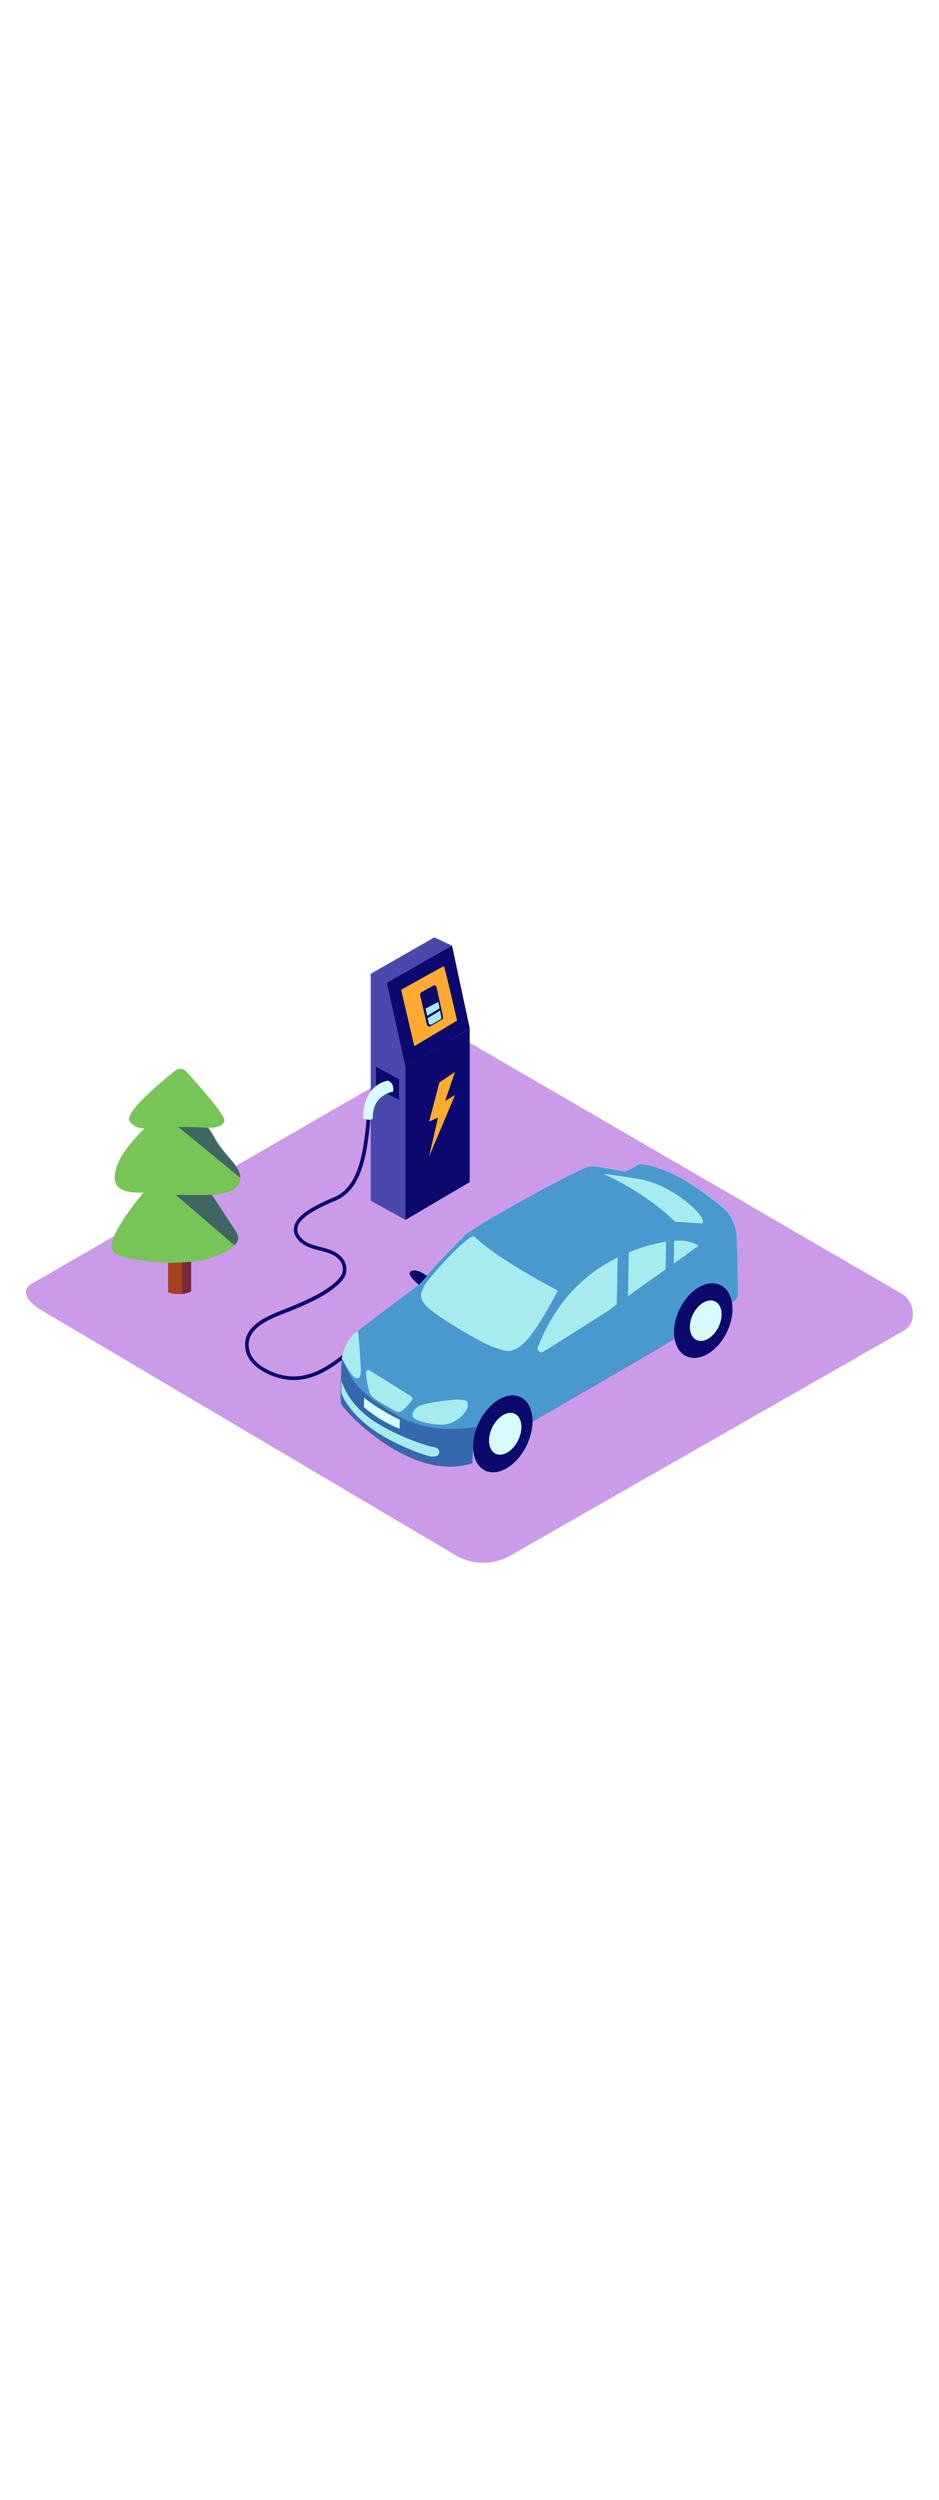 <svg version="1.1" id="Layer_1" xmlns="http://www.w3.org/2000/svg" xmlns:xlink="http://www.w3.org/1999/xlink" x="0px" y="0px" viewBox="0 0 500 500" style="width: 188px;" xml:space="preserve" data-imageid="electric-car-20" imageName="Electric Car" class="illustrations_image">
<style type="text/css">
	.st0_electric-car-20{fill:#CB9BEA;}
	.st1_electric-car-20{fill:url(#SVGID_1_);}
	.st2_electric-car-20{fill:#0B096E;}
	.st3_electric-car-20{fill:#4949AD;}
	.st4_electric-car-20{fill:#FFAB31;}
	.st5_electric-car-20{fill:#D7FBFF;}
	.st6_electric-car-20{fill:#A8EBEF;}
	.st7_electric-car-20{fill:url(#SVGID_00000012443608309613861360000011619151232569333402_);}
	.st8_electric-car-20{fill:#A83F1E;}
	.st9_electric-car-20{opacity:0.33;fill:#0B096E;enable-background:new    ;}
	.st10_electric-car-20{fill:#77C457;}
	.st11_electric-car-20{opacity:0.5;fill:#0B096E;enable-background:new    ;}
	.st12_electric-car-20{fill:url(#SVGID_00000100374106979751670460000000666240037487921319_);}
	.st13_electric-car-20{fill:#68E1FD;}
</style>
<path id="field_electric-car-20" class="st0_electric-car-20" d="M243,412.6l-220-130c-7-3.9-13-10.4-6.2-14.6l220.8-127.3c3.3-2.1,8.4-3.4,11.7-1.4l230.9,134&#10;&#9;c7,4.1,8.3,15.4,1.2,19.5L272,412.4C263,417.6,252,417.7,243,412.6z"/>
<g id="electric-charging_electric-car-20">
	
		<linearGradient id="SVGID_1_-electric-car-20" gradientUnits="userSpaceOnUse" x1="179.109" y1="250.49" x2="247.769" y2="329.18" gradientTransform="matrix(1 0 0 -1 0 502)">
		<stop offset="0" style="stop-color:#CB9BEA;stop-opacity:0"/>
		<stop offset="1" style="stop-color:#43344E"/>
	</linearGradient>
	<polyline class="st1_electric-car-20" points="250.1,213.9 168.2,261.9 144.3,247.6 227.4,192.9 &#9;"/>
	<path class="st2_electric-car-20" d="M156.4,319.2c-1.3,0-2.7-0.1-4-0.3c-7.2-1-19.4-6-21.5-15.1c-3-13.1,10.9-18.5,21.1-22.5&#10;&#9;&#9;c1.6-0.6,3-1.2,4.4-1.8l0.3-0.1c7.7-3.3,15.7-6.8,22-12.4c2.3-2.1,3.5-3.9,3.8-5.8c0.3-2.4-0.6-4.9-2.4-6.5&#10;&#9;&#9;c-2.6-2.6-6.2-3.5-9.9-4.4c-4.3-1.1-8.8-2.3-11.8-6.1c-1.7-1.9-2.3-4.5-1.7-7c1.8-6.8,13.1-11.8,20.6-15l0.7-0.3&#10;&#9;&#9;c11.9-5.2,15.5-20.3,17.3-42.9l2,0.2c-1.9,23.3-5.7,38.9-18.5,44.5L178,224c-6.7,2.9-17.9,7.8-19.5,13.7c-0.4,1.9,0.1,3.8,1.4,5.3&#10;&#9;&#9;c2.5,3.3,6.5,4.3,10.7,5.4c3.9,1,7.9,2,10.8,4.9c2.3,2.1,3.4,5.2,3,8.3c-0.5,3.1-2.8,5.4-4.4,6.9c-6.6,5.9-14.7,9.4-22.6,12.8&#10;&#9;&#9;l-0.3,0.1c-1.3,0.6-2.8,1.2-4.4,1.8c-10.1,3.9-22.6,8.8-19.9,20.2c1.8,7.8,12.7,12.6,19.8,13.6c13.6,1.9,25.2-7,35.9-16.3&#10;&#9;&#9;c1.3-1.1,2.7-2.3,4.1-3.5c5.7-4.7,12.1-10.1,15.6-15.9l1.7,1c-3.7,6.1-10.3,11.6-16.1,16.4c-1.4,1.2-2.8,2.3-4.1,3.4&#10;&#9;&#9;C179.8,310.9,169,319.2,156.4,319.2z"/>
	<polyline class="st3_electric-car-20" points="240.7,88.1 231.3,83.7 197.4,103.1 197.4,223.8 215.9,234 239.3,150.6 &#9;"/>
	<polygon class="st2_electric-car-20" points="215.9,152.5 215.9,234 250.1,213.9 250.1,132 &#9;"/>
	<polygon class="st2_electric-car-20" points="215.9,152.5 206,107.9 240.7,88.1 250.1,132 &#9;"/>
	<polygon class="st4_electric-car-20" points="234,160.8 242.3,155.3 237,170.7 242.3,167.6 228.5,200.3 233.2,179.6 228.5,181.7 &#9;"/>
	<polygon class="st2_electric-car-20" points="200.2,152.5 212.5,159.2 212.5,170.2 200.2,163.7 &#9;"/>
	<path class="st5_electric-car-20" d="M206.5,159.9c0,0,3.7,1.1,2.8,5.9c0,0-11.1,1.4-10.8,14.2c0,0-0.8,1.6-5.1,0&#10;&#9;&#9;C193.4,179.9,192.3,163.1,206.5,159.9z"/>
	<path class="st4_electric-car-20" d="M213.6,111.6l7,30l22.8-13.6c0,0-6.7-29-7-29S213.6,111.6,213.6,111.6z"/>
	<path class="st2_electric-car-20" d="M230.5,109.5l-6.1,3.4c-0.5,0.3-0.8,0.9-0.7,1.5l3.6,15.7c0.2,0.7,0.9,1.2,1.7,1c0.1,0,0.3-0.1,0.4-0.2&#10;&#9;&#9;l5.9-3.5c0.5-0.3,0.8-0.9,0.6-1.5l-3.4-15.6c-0.2-0.7-0.9-1.2-1.7-1.1C230.8,109.4,230.7,109.4,230.5,109.5z"/>
	<path class="st6_electric-car-20" d="M234.3,122.7c-2.2,1.4-4.4,2.7-6.6,4l0.6,2.6c0.1,0.6,0.7,0.9,1.3,0.8c0.1,0,0.2-0.1,0.3-0.1l4.6-2.7&#10;&#9;&#9;c0.4-0.2,0.6-0.7,0.5-1.2L234.3,122.7z"/>
	<path class="st6_electric-car-20" d="M226.6,121.6l0.9,3.8c2.2-1.3,4.4-2.6,6.6-4l-0.7-3.3C231.1,119.2,228.9,120.4,226.6,121.6z"/>
</g>
<g id="tree_electric-car-20">
	
		<linearGradient id="SVGID_00000103244877694515993670000009105845731331691177_-electric-car-20" gradientUnits="userSpaceOnUse" x1="71.835" y1="213.746" x2="99.805" y2="245.796" gradientTransform="matrix(1 0 0 -1 0 502)">
		<stop offset="0" style="stop-color:#CB9BEA;stop-opacity:0"/>
		<stop offset="1" style="stop-color:#43344E"/>
	</linearGradient>
	<path style="fill:url(#SVGID_00000103244877694515993670000009105845731331691177_);" d="M59.3,284.9c1.9-0.3,3.4-0.3,4.2,0.6&#10;&#9;&#9;c-1.3,13.1,8.1,6.7,12.2,10l3.6-1.5c7.2-7.2,14.4-14.3,21.7-21.4c-2.5-1.8-4.9-3.7-7.3-5.6C81.7,272,70.2,278,59.3,284.9z"/>
	<path class="st8_electric-car-20" d="M101.8,272v-56.6H89.5v57.1C93.7,273.8,98.2,273.9,101.8,272z"/>
	<path class="st9_electric-car-20" d="M96.9,215.6v57.9c1.7-0.1,3.4-0.6,4.9-1.4v-56.6H96.9z"/>
	<path class="st10_electric-car-20" d="M112.8,220.7c7.7-0.4,17.5-3.1,14.6-11.6c-1.7-5.1-6.9-9.5-10.2-13.5s-2.6-6.7-6.3-10.6&#10;&#9;&#9;c3.2,0.1,7.8-0.5,8.6-3.6c0.7-2.8-14.1-19.6-20.5-26.5c-1.5-1.6-3.9-1.7-5.6-0.4c-7.6,6.1-27.1,22.2-24.4,26.9c1.6,2.8,5,3.8,7.9,4&#10;&#9;&#9;c-7,7-15,15.8-15.8,25.2c-0.7,8.1,7.6,9.2,15.3,8.8c-5.3,6.5-19.9,25-16.5,30.7c1.8,3,7.4,3.9,10.7,4.6c7.2,1.5,14.6,2.2,21.9,2.1&#10;&#9;&#9;c7.3-0.1,14.9-0.8,21.8-3.3c3.7-1.3,7.7-3.1,10.6-5.9c3.4-3.2,1.5-6.6-0.7-9.8C120.3,232.1,116.6,226.4,112.8,220.7z"/>
	<path class="st11_electric-car-20" d="M110.8,185c0,0-9.3-0.6-15.8-0.4l32.9,27c0,0,0.9-3.1-4.9-9.6S110.8,185,110.8,185z"/>
	<path class="st11_electric-car-20" d="M112.8,220.7H93.6l31.2,26.8c0,0,3.4-2.5,1.4-6.2S112.8,220.7,112.8,220.7z"/>
</g>
<g id="car_electric-car-20">
	
		<linearGradient id="SVGID_00000049901349128194743880000016934263629017756550_-electric-car-20" gradientUnits="userSpaceOnUse" x1="226.55" y1="138.54" x2="359.57" y2="290.99" gradientTransform="matrix(1 0 0 -1 0 502)">
		<stop offset="0" style="stop-color:#CB9BEA;stop-opacity:0"/>
		<stop offset="1" style="stop-color:#43344E"/>
	</linearGradient>
	<polyline style="fill:url(#SVGID_00000049901349128194743880000016934263629017756550_);" points="378.2,304.4 222.8,392.9 &#10;&#9;&#9;144.3,342.9 304,235.8 &#9;"/>
	<path class="st13_electric-car-20 targetColor" d="M182,307.5l8.6-14.5c9.4-7.3,32.5-24.6,32.5-24.6c6.7-8.4,25.1-26.8,25.1-26.8c13.1-9.6,62.1-35.7,65.8-36.1&#10;&#9;&#9;s16.5,2.4,18.5,2.6s8-3.9,8-3.9c17.8,1.5,35.2,16,43.5,22.4s8.4,16.2,8.4,16.2s0.9,30.5,0.4,32.1s-5.4,5.1-5.4,5.1&#10;&#9;&#9;s0.2-17.2-12.3-11.1S360,296,358.8,297.1s-61.9,36.2-75.3,44c0.1-3.8-0.4-7.7-3.2-10.5c-3.3-3.2-8.3-2.8-12.2-1.2&#10;&#9;&#9;c-4,1.6-7.5,4.3-9.9,7.9c-3.6,4.4-5.3,10.2-6.1,15.7c-0.1,0.7-0.5,10.2-0.6,10.2c-32.8,10.7-69.1-28.6-69.8-31.7&#10;&#9;&#9;S182,307.5,182,307.5z" style="fill: rgb(104, 225, 253);"/>
	<path class="st9_electric-car-20" d="M181.9,307.5l8.6-14.4c9.4-7.3,32.5-24.6,32.5-24.6c6.7-8.4,25.1-26.8,25.1-26.8c13.1-9.6,62.1-35.7,65.8-36.1&#10;&#9;&#9;s16.5,2.4,18.5,2.6s8-3.9,8-3.9c17.8,1.5,35.2,16,43.5,22.4s8.4,16.2,8.4,16.2s0.9,30.5,0.4,32.1s-5.4,5.1-5.4,5.1&#10;&#9;&#9;s0.2-17.2-12.3-11.1s-15.1,27.2-16.2,28.4s-61.9,36.2-75.3,44c0.1-3.8-0.4-7.7-3.2-10.5c-3.3-3.2-8.3-2.8-12.2-1.2&#10;&#9;&#9;c-4,1.6-7.5,4.3-9.9,7.9c-3.6,4.4-5.3,10.2-6.1,15.7c-0.1,0.7-0.5,10.2-0.6,10.2c-32.8,10.7-69.1-28.6-69.8-31.7&#10;&#9;&#9;S181.9,307.5,181.9,307.5z"/>
	<path class="st9_electric-car-20" d="M207.8,335.8c12.2,7.8,24.8,11.2,46.2,8.3c-0.4,1.5-1.8,7.5-2,9c-0.1,0.7-0.5,10.2-0.6,10.2&#10;&#9;&#9;c-32.8,10.7-69.1-28.6-69.8-31.7c-0.7-2.8,0.3-21,0.4-23.8C187.8,320,189.3,324,207.8,335.8z"/>
	<path class="st5_electric-car-20" d="M193.9,328.6c0,0-0.2,4.9-0.1,5c5.7,4.9,12.1,8.8,19,11.5l0.1-4.8C212.9,340.4,201.5,334.8,193.9,328.6z"/>
	<path class="st6_electric-car-20" d="M252.6,242.9c-2.5-2.4-25.2,22.8-26.7,26.2s-3.5,5.6,1.2,10.8s31.3,20.8,36.6,22.1s8.1,4.1,15.3-2.5&#10;&#9;&#9;s18-27.9,18-27.9S265.5,255.3,252.6,242.9z"/>
	<path class="st2_electric-car-20" d="M227.4,263.9c0,0-5-4.2-8.4-2.7s4.1,7.3,4.1,7.3L227.4,263.9z"/>
	<ellipse transform="matrix(0.435 -0.9 0.9 0.435 -47.229 499.651)" class="st2_electric-car-20" cx="374.6" cy="287.5" rx="21" ry="14"/>
	<ellipse transform="matrix(0.435 -0.9 0.9 0.435 -46.517 500.933)" class="st5_electric-car-20" cx="376" cy="287.5" rx="11.4" ry="7.6"/>
	<path class="st6_electric-car-20" d="M222.8,340.7c-0.9-0.3-1.8-0.8-2.5-1.4c-1.3-1.4-0.4-3.2,0.6-4.5c1-1.2,2.4-2.1,3.9-2.4&#10;&#9;&#9;c3.1-0.8,6.2-1.4,9.4-1.9c2.1-0.3,4.2-0.5,6.3-0.7c2.3-0.3,4.6-0.3,6.9,0.1c2.4,0.5,1.8,3.6,1,5.2c-1.4,2.6-3.9,4.6-6.4,6&#10;&#9;&#9;c-1.8,1-3.9,1.7-6,1.8c-2.3,0.1-4.5-0.1-6.7-0.5c-1.6-0.3-3.3-0.6-4.8-1.1C223.9,341.1,223.3,340.9,222.8,340.7z"/>
	<path class="st6_electric-car-20" d="M182,307.5c0,0,4,7.8,6.3,9.8s3.5,0.6,3.8-1.3s-1.2-22.8-1.5-22.8S184.5,295.9,182,307.5z"/>
	<path class="st6_electric-car-20" d="M196.7,314c0.7,0.4,1.4,0.9,2,1.3c4,2.4,7.9,4.8,11.8,7.3l5.9,3.7c1.3,0.8,4.1,1.8,2.9,3.7&#10;&#9;&#9;c-1.4,1.9-3,3.7-4.9,5.2c-1.3,1.1-2.3,1.4-3.9,0.5c-2.9-1.7-5.8-3.3-8.6-5c-2.2-1.3-4.7-3-5.4-5.6c-0.7-2.8-1.2-5.6-1.5-8.5&#10;&#9;&#9;c-0.1-1-0.2-2.9,1.2-2.7C196.3,313.8,196.5,313.9,196.7,314z"/>
	<path class="st6_electric-car-20" d="M232.2,355.2c1,0.3,1.7,1.2,1.7,2.3c0,2.4-2.2,2.3-3.9,2.4c-2.1,0.1-21.3-6.4-33.7-16.1s-14.6-18-14.6-18&#10;&#9;&#9;l0.1-6.4c0,0,3.1,13.2,19.4,23c6.7,4,13.8,7.3,21.2,9.9c2.3,0.8,4.6,1.6,6.9,2.2C230.3,354.7,231.2,354.9,232.2,355.2z"/>
	<path class="st6_electric-car-20" d="M359.5,235l13.6,0.8c0,0,2,0.7,0.8-2.5s-14.3-16.7-31.8-20.7c0,0-24.2-4.2-19.7-2.5&#10;&#9;&#9;C324.9,211.1,344.7,220.4,359.5,235z"/>
	<path class="st6_electric-car-20" d="M358.8,257.2c4.4-3.1,8.9-6.3,13.2-9.5c-2.5-1.4-5.2-2.2-7.9-2.6c-1.7-0.1-3.4-0.1-5.1,0L358.8,257.2z"/>
	<path class="st6_electric-car-20" d="M328.9,254c-9.7,4.7-18.3,11.2-25.5,19.2c-7.3,8.5-13,18.1-17,28.5c-0.4,1,0.1,2.2,1.2,2.6&#10;&#9;&#9;c0.6,0.2,1.2,0.2,1.7-0.2c7.6-4.7,22.6-14.1,33.4-21.1l2.7-1.7v-0.2l3-2.2L328.9,254z"/>
	<path class="st6_electric-car-20" d="M354.7,245.6c-4,0.6-7.9,1.5-11.7,2.7c-2.8,0.9-5.5,1.9-8.2,3l-0.4,23.3l19-13.6c0.3-0.2,0.6-0.5,1-0.7&#10;&#9;&#9;L354.7,245.6z"/>
	
		<ellipse transform="matrix(0.435 -0.9 0.9 0.435 -161.808 437.613)" class="st2_electric-car-20" cx="267.9" cy="347.8" rx="21.7" ry="14.1"/>
	
		<ellipse transform="matrix(0.435 -0.9 0.9 0.435 -161.097 438.75)" class="st5_electric-car-20" cx="269.2" cy="347.8" rx="11.8" ry="7.7"/>
</g>
</svg>